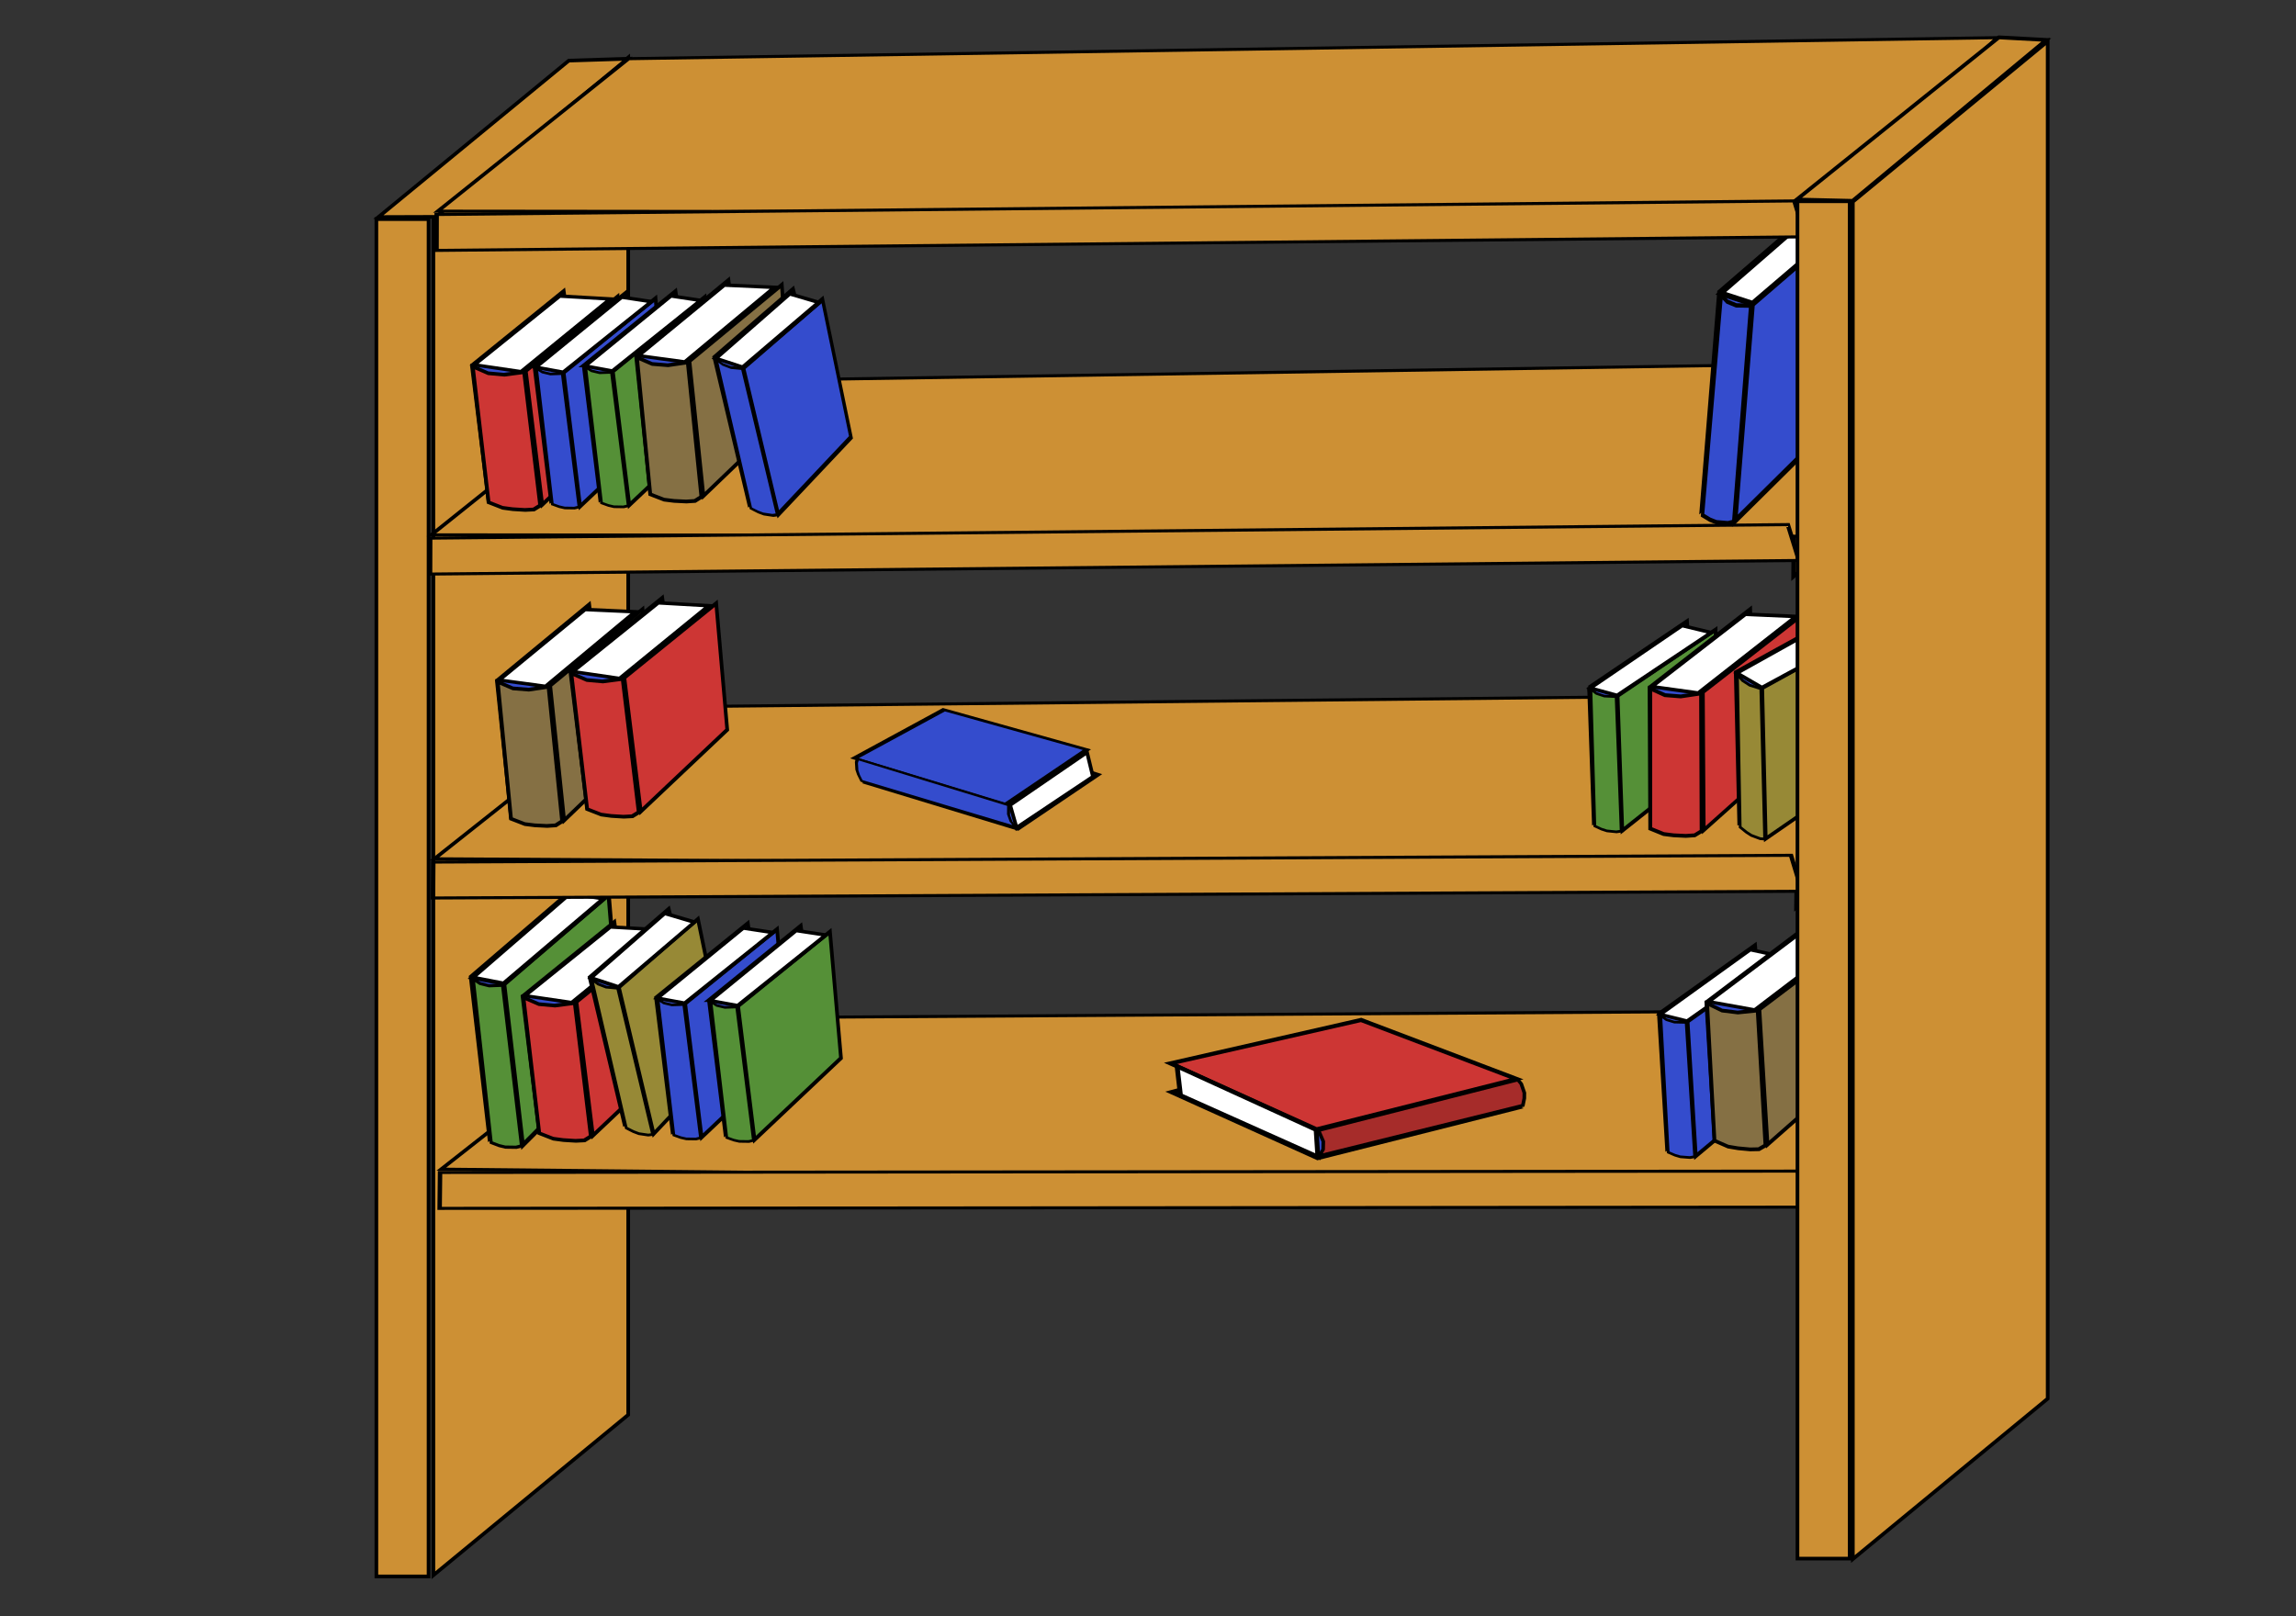 <?xml version="1.0" encoding="UTF-8" standalone="no"?>
<svg
   xmlns:dc="http://purl.org/dc/elements/1.1/"
   xmlns:cc="http://creativecommons.org/ns#"
   xmlns:rdf="http://www.w3.org/1999/02/22-rdf-syntax-ns#"
   xmlns:svg="http://www.w3.org/2000/svg"
   xmlns="http://www.w3.org/2000/svg"
   xmlns:sodipodi="http://sodipodi.sourceforge.net/DTD/sodipodi-0.dtd"
   xmlns:inkscape="http://www.inkscape.org/namespaces/inkscape"
   id="svg1306"
   sodipodi:docname="bookcase.svg"
   viewBox="0 0 472.441 332.598"
   sodipodi:version="0.32"
   version="1.0"
   inkscape:version="1.0.2-2 (e86c870879, 2021-01-15)"
   width="125mm"
   height="88mm">
  <rect x="0" y="0" width="472.441" height="332.598" fill="#333333" stroke="none"/>
  <defs
     id="defs135" />
  <sodipodi:namedview
     id="namedview1310"
     bordercolor="#666666"
     inkscape:pageshadow="2"
     inkscape:window-y="-8"
     pagecolor="#ffffff"
     inkscape:window-height="1017"
     inkscape:zoom="0.68674075"
     inkscape:window-x="-8"
     borderopacity="1.0"
     inkscape:current-layer="layer1"
     inkscape:cx="526.18109"
     inkscape:cy="372.04724"
     inkscape:window-width="1920"
     inkscape:pageopacity="0.0"
     inkscape:document-units="mm"
     inkscape:document-rotation="0"
     showgrid="false"
     units="mm"
     inkscape:window-maximized="1" />
  <g
     id="layer1"
     inkscape:label="Layer 1"
     inkscape:groupmode="layer"
     transform="translate(-224.89,-56.052)">
    <g
       id="g2001"
       inkscape:export-ydpi="90"
       inkscape:export-xdpi="90"
       inkscape:export-filename="/home/lamatin/Projekt_Kliparty/hotove/DETI/radek masar/knihovna.png"
       transform="matrix(0.558,0,0,0.558,176.467,32.073)">
      <path
         id="rect1317"
         sodipodi:nodetypes="ccccc"
         style="fill:#cd9034;stroke:#000000;stroke-width:1.353"
         d="m 225.57,123.79 h 19.25 v 500.64 h -19.25 z" />
      <path
         id="path2193"
         sodipodi:nodetypes="ccccc"
         style="fill:#cd9034;stroke:#000000;stroke-width:1.353"
         d="m 246.59,123.34 71.85,-59.167 v 500.65 l -71.85,59.17 v -500.65 z" />
      <path
         id="rect2196"
         sodipodi:nodetypes="ccccc"
         style="fill:#cd9034;stroke:#000000;stroke-width:1.353"
         d="m 296.54,65.328 21.59,-0.684 -70.62,58.316 -21.19,0.07 z" />
      <g
         id="g2218"
         style="stroke:#000000;stroke-width:1.632"
         transform="matrix(0.002,-0.688,-1,-0.001,751.58,707.03)">
        <path
           id="path2220"
           sodipodi:nodetypes="ccccc"
           style="fill:#cd9034;stroke:#000000;stroke-width:1.632"
           d="m 756.32,-74.915 9.59,6.174 -88.64,73.419 -21.19,0.066 z" />
        <path
           id="path2222"
           sodipodi:nodetypes="ccccc"
           style="fill:#cd9034;stroke:#000000;stroke-width:1.632"
           d="m 677.74,-0.442 93.85,-67.388 -12,504.75 -81.86,70.16 0.01,-507.52 z" />
        <path
           id="path2224"
           sodipodi:nodetypes="ccccc"
           style="fill:#cd9034;stroke:#000000;stroke-width:1.632"
           d="m 664.71,2.764 19.24,4.126 -7.99,500.63 H 656.7 l 8.01,-504.76 z" />
      </g>
      <g
         id="g4986"
         transform="matrix(1.192,0.102,-0.134,1.569,436.44,-161.48)">
        <path
           id="path4988"
           sodipodi:nodetypes="ccccc"
           style="fill:#344ccd;stroke:#000000;stroke-width:1.353"
           d="m 259.05,182.22 37.13,-28.88 1.38,52.27 -38.2,27.5 z" />
        <path
           id="path4990"
           sodipodi:nodetypes="ccccc"
           style="fill:#344ccd;stroke:#000000;stroke-width:1.353"
           d="m 269.58,184.3 37.14,-28.88 -1.38,48.14 -35.44,31.63 z" />
        <path
           id="path4992"
           style="fill:#344ccd;fill-rule:evenodd;stroke:#000000;stroke-width:1.015px"
           d="m 269.01,184.67 -4.42,0.23 -2.88,-0.69 -1.99,-1.36 v 51.69 l 2.44,0.91 1.99,0.45 h 2.21 1.33 l 1.76,-0.45 z" />
        <path
           id="path4994"
           sodipodi:nodetypes="ccccc"
           style="fill:#ffffff;stroke:#000000;stroke-width:1.353"
           d="m 294.23,155.18 10.84,1.55 -35.62,27.43 -9.95,-1.77 z" />
      </g>
      <g
         id="g2210"
         style="stroke:#000000;stroke-width:1.632"
         transform="matrix(0.002,-0.688,-1,-0.001,753.97,587.65)">
        <path
           id="path2216"
           sodipodi:nodetypes="ccccc"
           style="fill:#cd9034;stroke:#000000;stroke-width:1.632"
           d="m 756.32,-74.915 9.59,6.174 -88.64,73.419 -21.19,0.066 z" />
        <path
           id="path2214"
           sodipodi:nodetypes="ccccc"
           style="fill:#cd9034;stroke:#000000;stroke-width:1.632"
           d="m 677.74,-0.442 93.85,-67.388 -12,504.75 -81.86,70.16 0.01,-507.52 z" />
        <path
           id="path2212"
           sodipodi:nodetypes="ccccc"
           style="fill:#cd9034;stroke:#000000;stroke-width:1.632"
           d="m 664.71,2.764 19.24,4.126 -7.99,500.63 H 656.7 l 8.01,-504.76 z" />
      </g>
      <g
         id="g2226"
         style="stroke:#000000;stroke-width:1.632"
         transform="matrix(0.008,-0.688,-1,-0.01,751.17,945.56)">
        <path
           id="path2228"
           sodipodi:nodetypes="ccccc"
           style="fill:#cd9034;stroke:#000000;stroke-width:1.632"
           d="m 756.32,-74.915 9.59,6.174 -88.64,73.419 -21.19,0.066 z" />
        <path
           id="path2230"
           sodipodi:nodetypes="ccccc"
           style="fill:#cd9034;stroke:#000000;stroke-width:1.632"
           d="m 677.74,-0.442 93.85,-67.388 -12,504.75 -81.86,70.16 0.01,-507.52 z" />
        <path
           id="path2232"
           sodipodi:nodetypes="ccccc"
           style="fill:#cd9034;stroke:#000000;stroke-width:1.632"
           d="m 664.71,2.764 19.24,4.126 -7.99,500.63 H 656.7 l 8.01,-504.76 z" />
      </g>
      <g
         id="g8665"
         transform="matrix(1.137,0.017,0.128,1.167,301.2,357.41)">
        <path
           id="path8667"
           sodipodi:nodetypes="ccccc"
           style="fill:#344ccd;stroke:#000000;stroke-width:1.353"
           d="m -40.339,39.953 37.136,-28.883 1.375,52.265 -38.194,27.508 -0.317,-50.89 z" />
        <path
           id="path8669"
           sodipodi:nodetypes="ccccc"
           style="fill:#559037;stroke:#000000;stroke-width:1.353"
           d="M -29.806,42.033 7.33,13.15 5.954,61.289 l -35.443,31.634 -0.317,-50.89 z" />
        <path
           id="path8671"
           style="fill:#559037;fill-rule:evenodd;stroke:#000000;stroke-width:1.015px"
           d="m -30.373,42.397 -4.424,0.228 -2.875,-0.683 -1.991,-1.366 v 51.688 l 2.433,0.911 1.991,0.455 h 2.211 1.328 l 1.769,-0.455 z" />
        <path
           id="path8673"
           sodipodi:nodetypes="ccccc"
           style="fill:#ffffff;stroke:#000000;stroke-width:1.353"
           d="m -5.158,12.913 10.838,1.548 -35.611,27.427 -9.953,-1.769 z" />
      </g>
      <g
         id="g2234"
         style="stroke:#000000;stroke-width:1.632"
         transform="matrix(0.005,-0.688,-1,-0.006,750.69,829.05)">
        <path
           id="path2236"
           sodipodi:nodetypes="ccccc"
           style="fill:#cd9034;stroke:#000000;stroke-width:1.632"
           d="m 756.32,-74.915 9.59,6.174 -88.64,73.419 -21.19,0.066 z" />
        <path
           id="path2238"
           sodipodi:nodetypes="ccccc"
           style="fill:#cd9034;stroke:#000000;stroke-width:1.632"
           d="m 677.74,-0.442 93.85,-67.388 -12,504.75 -81.86,70.16 0.01,-507.52 z" />
        <path
           id="path2240"
           sodipodi:nodetypes="ccccc"
           style="fill:#cd9034;stroke:#000000;stroke-width:1.632"
           d="m 664.71,2.764 19.24,4.126 -7.99,500.63 H 656.7 l 8.01,-504.76 z" />
      </g>
      <g
         id="g10519"
         transform="matrix(0.995,0.101,0.028,0.976,711.77,261.62)">
        <path
           id="path10521"
           sodipodi:nodetypes="ccccc"
           style="fill:#344ccd;stroke:#000000;stroke-width:1.353"
           d="m -40.339,39.953 37.136,-28.883 1.375,52.265 -38.194,27.508 -0.317,-50.89 z" />
        <path
           id="path10523"
           sodipodi:nodetypes="ccccc"
           style="fill:#559037;stroke:#000000;stroke-width:1.353"
           d="M -29.806,42.033 7.33,13.15 5.954,61.289 l -35.443,31.634 -0.317,-50.89 z" />
        <path
           id="path10525"
           style="fill:#559037;fill-rule:evenodd;stroke:#000000;stroke-width:1.015px"
           d="m -30.373,42.397 -4.424,0.228 -2.875,-0.683 -1.991,-1.366 v 51.688 l 2.433,0.911 1.991,0.455 h 2.211 1.328 l 1.769,-0.455 z" />
        <path
           id="path10527"
           sodipodi:nodetypes="ccccc"
           style="fill:#ffffff;stroke:#000000;stroke-width:1.353"
           d="m -5.158,12.913 10.838,1.548 -35.611,27.427 -9.953,-1.769 z" />
      </g>
      <g
         id="g8607"
         transform="translate(756.47,-270.95)">
        <path
           id="path5032"
           sodipodi:nodetypes="ccccc"
           style="fill:#344ccd;stroke:#000000;stroke-width:1.353"
           d="m -61.42,567.46 37.136,-28.89 1.375,52.27 -38.194,27.51 z" />
        <path
           id="path5034"
           sodipodi:nodetypes="ccccc"
           style="fill:#cd3634;stroke:#000000;stroke-width:1.353"
           d="m -41.735,569.23 37.136,-28.89 -1.375,48.14 -35.442,31.64 -0.319,-50.89 z" />
        <path
           id="path5036"
           sodipodi:nodetypes="ccccccccccc"
           style="fill:#cd3634;fill-rule:evenodd;stroke:#000000;stroke-width:1.416px"
           d="m -42.4,569.68 -7.506,1.11 -5.819,-0.46 -5.424,-2.47 v 51.69 l 4.958,2.01 3.654,0.46 4.527,0.22 3.247,-0.22 2.56,-1.56 z" />
        <path
           id="path5038"
           sodipodi:nodetypes="ccccc"
           style="fill:#ffffff;stroke:#000000;stroke-width:1.319"
           d="m -26.019,540.49 18.579,0.81 -36.051,28.24 -17.031,-2.35 z" />
      </g>
      <g
         id="g10529"
         transform="matrix(0.997,0.076,0.053,0.975,291.99,205.24)">
        <g
           id="g10531"
           transform="translate(138.79,3.887)">
          <path
             id="path10533"
             sodipodi:nodetypes="ccccc"
             style="fill:#344ccd;stroke:#000000;stroke-width:1.353"
             d="m 259.05,182.22 37.13,-28.88 1.38,52.27 -38.2,27.5 z" />
          <path
             id="path10535"
             sodipodi:nodetypes="ccccc"
             style="fill:#344ccd;stroke:#000000;stroke-width:1.353"
             d="m 269.58,184.3 37.14,-28.88 -1.38,48.14 -35.44,31.63 z" />
          <path
             id="path10537"
             style="fill:#344ccd;fill-rule:evenodd;stroke:#000000;stroke-width:1.015px"
             d="m 269.01,184.67 -4.42,0.23 -2.88,-0.69 -1.99,-1.36 v 51.69 l 2.44,0.91 1.99,0.45 h 2.21 1.33 l 1.76,-0.45 z" />
          <path
             id="path10539"
             sodipodi:nodetypes="ccccc"
             style="fill:#ffffff;stroke:#000000;stroke-width:1.353"
             d="m 294.23,155.18 10.84,1.55 -35.62,27.43 -9.95,-1.77 z" />
        </g>
      </g>
      <g
         id="g10541"
         transform="matrix(0.978,0.208,-0.208,0.978,659.46,-81)">
        <path
           id="path10543"
           sodipodi:nodetypes="ccccc"
           style="fill:#344ccd;stroke:#000000;stroke-width:1.353"
           d="m 143.29,349.78 29.15,-25.23 14.19,55.66 -30.53,23.61 z" />
        <path
           id="path10545"
           sodipodi:nodetypes="ccccc"
           style="fill:#978936;stroke:#000000;stroke-width:1.353"
           d="m 154.08,353.52 29.15,-25.23 10.49,50.88 -26.82,28.4 z" />
        <path
           id="path10547"
           style="fill:#978936;fill-rule:evenodd;stroke:#000000;stroke-width:1.015px"
           d="m 153.62,353.83 -4.27,-0.41 -2.97,-1.14 -2.28,-1.74 12.7,54.84 2.6,1.32 2.06,0.78 2.15,0.32 1.3,0.19 1.62,-0.22 z" />
        <path
           id="path10549"
           sodipodi:nodetypes="ccccc"
           style="fill:#ffffff;stroke:#000000;stroke-width:1.353"
           d="m 170.99,326.22 10.96,3.23 -28.03,23.9 -10.15,-3.33 z" />
      </g>
      <g
         id="g8707"
         transform="matrix(0.991,0.002,0.095,0.977,546.84,-96.309)">
        <g
           id="g8727"
           transform="matrix(0.995,0.044,-0.043,1.003,26.429,-8.114)">
          <path
             id="path8709"
             sodipodi:nodetypes="ccccc"
             style="fill:#344ccd;stroke:#000000;stroke-width:1.353"
             d="m 117.38,522.07 37.14,-28.89 1.37,52.27 -38.19,27.51 z" />
          <path
             id="path8711"
             sodipodi:nodetypes="ccccc"
             style="fill:#857044;stroke:#000000;stroke-width:1.353"
             d="m 137.07,523.84 37.13,-28.89 -1.37,48.14 -35.44,31.64 z" />
          <path
             id="path8713"
             sodipodi:nodetypes="ccccccccccc"
             style="fill:#857044;fill-rule:evenodd;stroke:#000000;stroke-width:1.416px"
             d="m 136.4,524.29 -7.5,1.11 -5.82,-0.46 -5.43,-2.47 v 51.69 l 4.96,2.01 3.66,0.46 4.52,0.22 3.25,-0.22 2.56,-1.56 z" />
          <path
             id="path8715"
             sodipodi:nodetypes="ccccc"
             style="fill:#ffffff;stroke:#000000;stroke-width:1.319"
             d="m 152.78,495.1 18.58,0.81 -36.05,28.24 -17.03,-2.34 z" />
        </g>
      </g>
      <path
         id="path2199"
         sodipodi:nodetypes="ccccc"
         style="fill:#cd9034;stroke:#000000;stroke-width:1.353"
         d="m 749.61,117.21 h 19.26 v 500.65 h -19.26 z" />
      <path
         id="path2201"
         sodipodi:nodetypes="ccccc"
         style="fill:#cd9034;stroke:#000000;stroke-width:1.353"
         d="m 770.03,117.38 71.85,-59.169 v 500.65 l -71.85,59.17 v -500.65 z" />
      <path
         id="path2203"
         sodipodi:nodetypes="ccccc"
         style="fill:#cd9034;stroke:#000000;stroke-width:1.406"
         d="m 823.89,56.754 17.47,0.945 -71.43,59.361 -20.6,-0.48 z" />
      <g
         id="g7686"
         transform="matrix(1,0.015,0.113,0.969,197.66,-74.011)">
        <path
           id="path4966"
           sodipodi:nodetypes="ccccc"
           style="fill:#344ccd;stroke:#000000;stroke-width:1.353"
           d="M 33.828,259.32 70.964,230.43 72.34,282.7 34.146,310.21 Z" />
        <path
           id="path4962"
           sodipodi:nodetypes="ccccc"
           style="fill:#cd3634;stroke:#000000;stroke-width:1.353"
           d="M 53.514,261.09 90.65,232.2 89.274,280.34 53.831,311.98 Z" />
        <path
           id="path4964"
           sodipodi:nodetypes="ccccccccccc"
           style="fill:#cd3634;fill-rule:evenodd;stroke:#000000;stroke-width:1.416px"
           d="m 52.849,261.54 -7.506,1.11 -5.819,-0.46 -5.424,-2.47 v 51.69 l 4.958,2.01 3.654,0.46 4.527,0.22 3.247,-0.22 2.56,-1.56 z" />
        <path
           id="path4968"
           sodipodi:nodetypes="ccccc"
           style="fill:#ffffff;stroke:#000000;stroke-width:1.319"
           d="m 69.23,232.35 18.579,0.81 -36.052,28.24 -17.03,-2.35 z" />
      </g>
      <g
         id="g4970"
         transform="matrix(1,0.015,0.113,0.969,-130.71,-5.57)">
        <g
           id="g7692"
           transform="translate(134.79,1.375)">
          <path
             id="path4957"
             sodipodi:nodetypes="ccccc"
             style="fill:#344ccd;stroke:#000000;stroke-width:1.353"
             d="m 259.05,182.22 37.13,-28.88 1.38,52.27 -38.2,27.5 z" />
          <path
             id="rect4079"
             sodipodi:nodetypes="ccccc"
             style="fill:#344ccd;stroke:#000000;stroke-width:1.353"
             d="m 269.58,184.3 37.14,-28.88 -1.38,48.14 -35.44,31.63 z" />
          <path
             id="path4955"
             style="fill:#344ccd;fill-rule:evenodd;stroke:#000000;stroke-width:1.015px"
             d="m 269.01,184.67 -4.42,0.23 -2.88,-0.69 -1.99,-1.36 v 51.69 l 2.44,0.91 1.99,0.45 h 2.21 1.33 l 1.76,-0.45 z" />
          <path
             id="rect4959"
             sodipodi:nodetypes="ccccc"
             style="fill:#ffffff;stroke:#000000;stroke-width:1.353"
             d="m 294.23,155.18 10.84,1.55 -35.62,27.43 -9.95,-1.77 z" />
        </g>
      </g>
      <g
         id="g7698"
         transform="matrix(1,0.015,0.113,0.969,337.84,139.68)">
        <path
           id="path4998"
           sodipodi:nodetypes="ccccc"
           style="fill:#344ccd;stroke:#000000;stroke-width:1.353"
           d="m -40.339,39.953 37.136,-28.883 1.375,52.265 -38.194,27.508 -0.317,-50.89 z" />
        <path
           id="path5000"
           sodipodi:nodetypes="ccccc"
           style="fill:#559037;stroke:#000000;stroke-width:1.353"
           d="M -29.806,42.033 7.33,13.15 5.954,61.289 l -35.443,31.634 -0.317,-50.89 z" />
        <path
           id="path5002"
           style="fill:#559037;fill-rule:evenodd;stroke:#000000;stroke-width:1.015px"
           d="m -30.373,42.397 -4.424,0.228 -2.875,-0.683 -1.991,-1.366 v 51.688 l 2.433,0.911 1.991,0.455 h 2.211 1.328 l 1.769,-0.455 z" />
        <path
           id="path5004"
           sodipodi:nodetypes="ccccc"
           style="fill:#ffffff;stroke:#000000;stroke-width:1.353"
           d="m -5.158,12.913 10.838,1.548 -35.611,27.427 -9.953,-1.769 z" />
      </g>
      <g
         id="g5006"
         transform="matrix(-0.049,-0.799,-1.097,-0.329,667.6,643.19)">
        <g
           id="g8601"
           transform="translate(37.709,-7.962)">
          <path
             id="path5008"
             sodipodi:nodetypes="ccccc"
             style="fill:#344ccd;stroke:#000000;stroke-width:1.353"
             d="m 259.05,182.22 37.13,-28.88 1.38,52.27 -38.2,27.5 z" />
          <path
             id="path5010"
             sodipodi:nodetypes="ccccc"
             style="fill:#344ccd;stroke:#000000;stroke-width:1.353"
             d="m 269.05,185.58 37.14,-28.88 -1.38,48.14 -35.44,31.63 z" />
          <path
             id="path5012"
             style="fill:#344ccd;fill-rule:evenodd;stroke:#000000;stroke-width:1.015px"
             d="m 269.01,184.67 -4.42,0.23 -2.88,-0.69 -1.99,-1.36 v 51.69 l 2.44,0.91 1.99,0.45 h 2.21 1.33 l 1.76,-0.45 z" />
          <path
             id="path5014"
             sodipodi:nodetypes="ccccc"
             style="fill:#ffffff;stroke:#000000;stroke-width:1.353"
             d="m 294.23,155.18 10.84,1.55 -35.62,27.43 -9.95,-1.77 z" />
        </g>
      </g>
      <g
         id="g8595"
         transform="matrix(0.991,0.002,0.095,0.977,155.43,-335.89)">
        <path
           id="path5024"
           sodipodi:nodetypes="ccccc"
           style="fill:#344ccd;stroke:#000000;stroke-width:1.353"
           d="m 117.38,522.07 37.14,-28.89 1.37,52.27 -38.19,27.51 z" />
        <path
           id="path5026"
           sodipodi:nodetypes="ccccc"
           style="fill:#857044;stroke:#000000;stroke-width:1.353"
           d="m 137.07,523.84 37.13,-28.89 -1.37,48.14 -35.44,31.64 z" />
        <path
           id="path5028"
           sodipodi:nodetypes="ccccccccccc"
           style="fill:#857044;fill-rule:evenodd;stroke:#000000;stroke-width:1.416px"
           d="m 136.4,524.29 -7.5,1.11 -5.82,-0.46 -5.43,-2.47 v 51.69 l 4.96,2.01 3.66,0.46 4.52,0.22 3.25,-0.22 2.56,-1.56 z" />
        <path
           id="path5030"
           sodipodi:nodetypes="ccccc"
           style="fill:#ffffff;stroke:#000000;stroke-width:1.319"
           d="m 152.78,495.1 18.58,0.81 -36.05,28.24 -17.03,-2.34 z" />
      </g>
      <g
         id="g4976"
         transform="matrix(0.976,0.146,0.246,1.061,52.498,-56.292)">
        <path
           id="path4978"
           sodipodi:nodetypes="ccccc"
           style="fill:#344ccd;stroke:#000000;stroke-width:1.353"
           d="m 259.05,182.22 37.13,-28.88 1.38,52.27 -38.2,27.5 z" />
        <path
           id="path4980"
           sodipodi:nodetypes="ccccc"
           style="fill:#344ccd;stroke:#000000;stroke-width:1.353"
           d="m 269.58,184.3 37.14,-28.88 -1.38,48.14 -35.44,31.63 z" />
        <path
           id="path4982"
           style="fill:#344ccd;fill-rule:evenodd;stroke:#000000;stroke-width:1.015px"
           d="m 269.01,184.67 -4.42,0.23 -2.88,-0.69 -1.99,-1.36 v 51.69 l 2.44,0.91 1.99,0.45 h 2.21 1.33 l 1.76,-0.45 z" />
        <path
           id="path4984"
           sodipodi:nodetypes="ccccc"
           style="fill:#ffffff;stroke:#000000;stroke-width:1.353"
           d="m 294.23,155.18 10.84,1.55 -35.62,27.43 -9.95,-1.77 z" />
      </g>
      <g
         id="g8613"
         transform="matrix(0.991,0.002,0.095,0.977,104.08,-216.23)">
        <path
           id="path8615"
           sodipodi:nodetypes="ccccc"
           style="fill:#344ccd;stroke:#000000;stroke-width:1.353"
           d="m 117.38,522.07 37.14,-28.89 1.37,52.27 -38.19,27.51 z" />
        <path
           id="path8617"
           sodipodi:nodetypes="ccccc"
           style="fill:#857044;stroke:#000000;stroke-width:1.353"
           d="m 137.07,523.84 37.13,-28.89 -1.37,48.14 -35.44,31.64 z" />
        <path
           id="path8619"
           sodipodi:nodetypes="ccccccccccc"
           style="fill:#857044;fill-rule:evenodd;stroke:#000000;stroke-width:1.416px"
           d="m 136.4,524.29 -7.5,1.11 -5.82,-0.46 -5.43,-2.47 v 51.69 l 4.96,2.01 3.66,0.46 4.52,0.22 3.25,-0.22 2.56,-1.56 z" />
        <path
           id="path8621"
           sodipodi:nodetypes="ccccc"
           style="fill:#ffffff;stroke:#000000;stroke-width:1.319"
           d="m 152.78,495.1 18.58,0.81 -36.05,28.24 -17.03,-2.34 z" />
      </g>
      <g
         id="g8675"
         transform="matrix(1,0.015,0.113,0.969,216.34,158.69)">
        <path
           id="path8677"
           sodipodi:nodetypes="ccccc"
           style="fill:#344ccd;stroke:#000000;stroke-width:1.353"
           d="M 33.828,259.32 70.964,230.43 72.34,282.7 34.146,310.21 Z" />
        <path
           id="path8679"
           sodipodi:nodetypes="ccccc"
           style="fill:#cd3634;stroke:#000000;stroke-width:1.353"
           d="M 53.514,261.09 90.65,232.2 89.274,280.34 53.831,311.98 Z" />
        <path
           id="path8681"
           sodipodi:nodetypes="ccccccccccc"
           style="fill:#cd3634;fill-rule:evenodd;stroke:#000000;stroke-width:1.416px"
           d="m 52.849,261.54 -7.506,1.11 -5.819,-0.46 -5.424,-2.47 v 51.69 l 4.958,2.01 3.654,0.46 4.527,0.22 3.247,-0.22 2.56,-1.56 z" />
        <path
           id="path8683"
           sodipodi:nodetypes="ccccc"
           style="fill:#ffffff;stroke:#000000;stroke-width:1.319"
           d="m 69.23,232.35 18.579,0.81 -36.052,28.24 -17.03,-2.35 z" />
      </g>
      <g
         id="g10483"
         transform="translate(160.92,53.641)">
        <path
           id="path8719"
           sodipodi:nodetypes="ccccc"
           style="fill:#344ccd;stroke:#000000;stroke-width:1.353"
           d="m 143.29,349.78 29.15,-25.23 14.19,55.66 -30.53,23.61 z" />
        <path
           id="path8721"
           sodipodi:nodetypes="ccccc"
           style="fill:#978936;stroke:#000000;stroke-width:1.353"
           d="m 154.08,353.52 29.15,-25.23 10.49,50.88 -26.82,28.4 z" />
        <path
           id="path8723"
           style="fill:#978936;fill-rule:evenodd;stroke:#000000;stroke-width:1.015px"
           d="m 153.62,353.83 -4.27,-0.41 -2.97,-1.14 -2.28,-1.74 12.7,54.84 2.6,1.32 2.06,0.78 2.15,0.32 1.3,0.19 1.62,-0.22 z" />
        <path
           id="path8725"
           sodipodi:nodetypes="ccccc"
           style="fill:#ffffff;stroke:#000000;stroke-width:1.353"
           d="m 170.99,326.22 10.96,3.23 -28.03,23.9 -10.15,-3.33 z" />
      </g>
      <g
         id="g8685"
         transform="matrix(1,0.015,0.113,0.969,-85.9,227.14)">
        <g
           id="g8687"
           transform="translate(134.79,1.375)">
          <path
             id="path8689"
             sodipodi:nodetypes="ccccc"
             style="fill:#344ccd;stroke:#000000;stroke-width:1.353"
             d="m 259.05,182.22 37.13,-28.88 1.38,52.27 -38.2,27.5 z" />
          <path
             id="path8691"
             sodipodi:nodetypes="ccccc"
             style="fill:#344ccd;stroke:#000000;stroke-width:1.353"
             d="m 269.58,184.3 37.14,-28.88 -1.38,48.14 -35.44,31.63 z" />
          <path
             id="path8693"
             style="fill:#344ccd;fill-rule:evenodd;stroke:#000000;stroke-width:1.015px"
             d="m 269.01,184.67 -4.42,0.23 -2.88,-0.69 -1.99,-1.36 v 51.69 l 2.44,0.91 1.99,0.45 h 2.21 1.33 l 1.76,-0.45 z" />
          <path
             id="path8695"
             sodipodi:nodetypes="ccccc"
             style="fill:#ffffff;stroke:#000000;stroke-width:1.353"
             d="m 294.23,155.18 10.84,1.55 -35.62,27.43 -9.95,-1.77 z" />
        </g>
      </g>
      <g
         id="g8697"
         transform="matrix(1,0.015,0.113,0.969,384.02,373.76)">
        <path
           id="path8699"
           sodipodi:nodetypes="ccccc"
           style="fill:#344ccd;stroke:#000000;stroke-width:1.353"
           d="m -40.339,39.953 37.136,-28.883 1.375,52.265 -38.194,27.508 -0.317,-50.89 z" />
        <path
           id="path8701"
           sodipodi:nodetypes="ccccc"
           style="fill:#559037;stroke:#000000;stroke-width:1.353"
           d="M -29.806,42.033 7.33,13.15 5.954,61.289 l -35.443,31.634 -0.317,-50.89 z" />
        <path
           id="path8703"
           style="fill:#559037;fill-rule:evenodd;stroke:#000000;stroke-width:1.015px"
           d="m -30.373,42.397 -4.424,0.228 -2.875,-0.683 -1.991,-1.366 v 51.688 l 2.433,0.911 1.991,0.455 h 2.211 1.328 l 1.769,-0.455 z" />
        <path
           id="path8705"
           sodipodi:nodetypes="ccccc"
           style="fill:#ffffff;stroke:#000000;stroke-width:1.353"
           d="m -5.158,12.913 10.838,1.548 -35.611,27.427 -9.953,-1.769 z" />
      </g>
      <g
         id="g10503"
         transform="matrix(-0.347,-0.759,0.895,-0.294,267.71,593.57)">
        <path
           id="path10491"
           sodipodi:nodetypes="ccccc"
           style="fill:#344ccd;stroke:#000000;stroke-width:1.858"
           d="M 26.656,351.07 74.8,309.53 69.425,391.68 20.205,430.95 Z" />
        <path
           id="path10493"
           sodipodi:nodetypes="ccccc"
           style="fill:#cd3634;stroke:#000000;stroke-width:1.858"
           d="m 38.933,355.4 48.144,-41.53 -8.101,75.39 -46.495,46.03 z" />
        <path
           id="path10495"
           style="fill:#a62c2a;fill-rule:evenodd;stroke:#000000;stroke-width:1.393px"
           d="m 38.208,355.92 -5.304,-0.1 -3.336,-1.36 -2.189,-2.35 -6.938,81.11 2.778,1.67 2.312,0.92 2.637,0.23 1.582,0.13 2.17,-0.53 z" />
        <path
           id="path10497"
           sodipodi:nodetypes="ccccc"
           style="fill:#ffffff;stroke:#000000;stroke-width:1.858"
           d="m 72.223,312.22 12.711,3.54 -46.13,39.4 -11.628,-3.79 z" />
      </g>
      <g
         id="g10509"
         transform="matrix(1,0.015,0.113,0.969,234,39.139)">
        <path
           id="path10511"
           sodipodi:nodetypes="ccccc"
           style="fill:#344ccd;stroke:#000000;stroke-width:1.353"
           d="M 33.828,259.32 70.964,230.43 72.34,282.7 34.146,310.21 Z" />
        <path
           id="path10513"
           sodipodi:nodetypes="ccccc"
           style="fill:#cd3634;stroke:#000000;stroke-width:1.353"
           d="M 53.514,261.09 90.65,232.2 89.274,280.34 53.831,311.98 Z" />
        <path
           id="path10515"
           sodipodi:nodetypes="ccccccccccc"
           style="fill:#cd3634;fill-rule:evenodd;stroke:#000000;stroke-width:1.416px"
           d="m 52.849,261.54 -7.506,1.11 -5.819,-0.46 -5.424,-2.47 v 51.69 l 4.958,2.01 3.654,0.46 4.527,0.22 3.247,-0.22 2.56,-1.56 z" />
        <path
           id="path10517"
           sodipodi:nodetypes="ccccc"
           style="fill:#ffffff;stroke:#000000;stroke-width:1.319"
           d="m 69.23,232.35 18.579,0.81 -36.052,28.24 -17.03,-2.35 z" />
      </g>
    </g>
  </g>
</svg>
